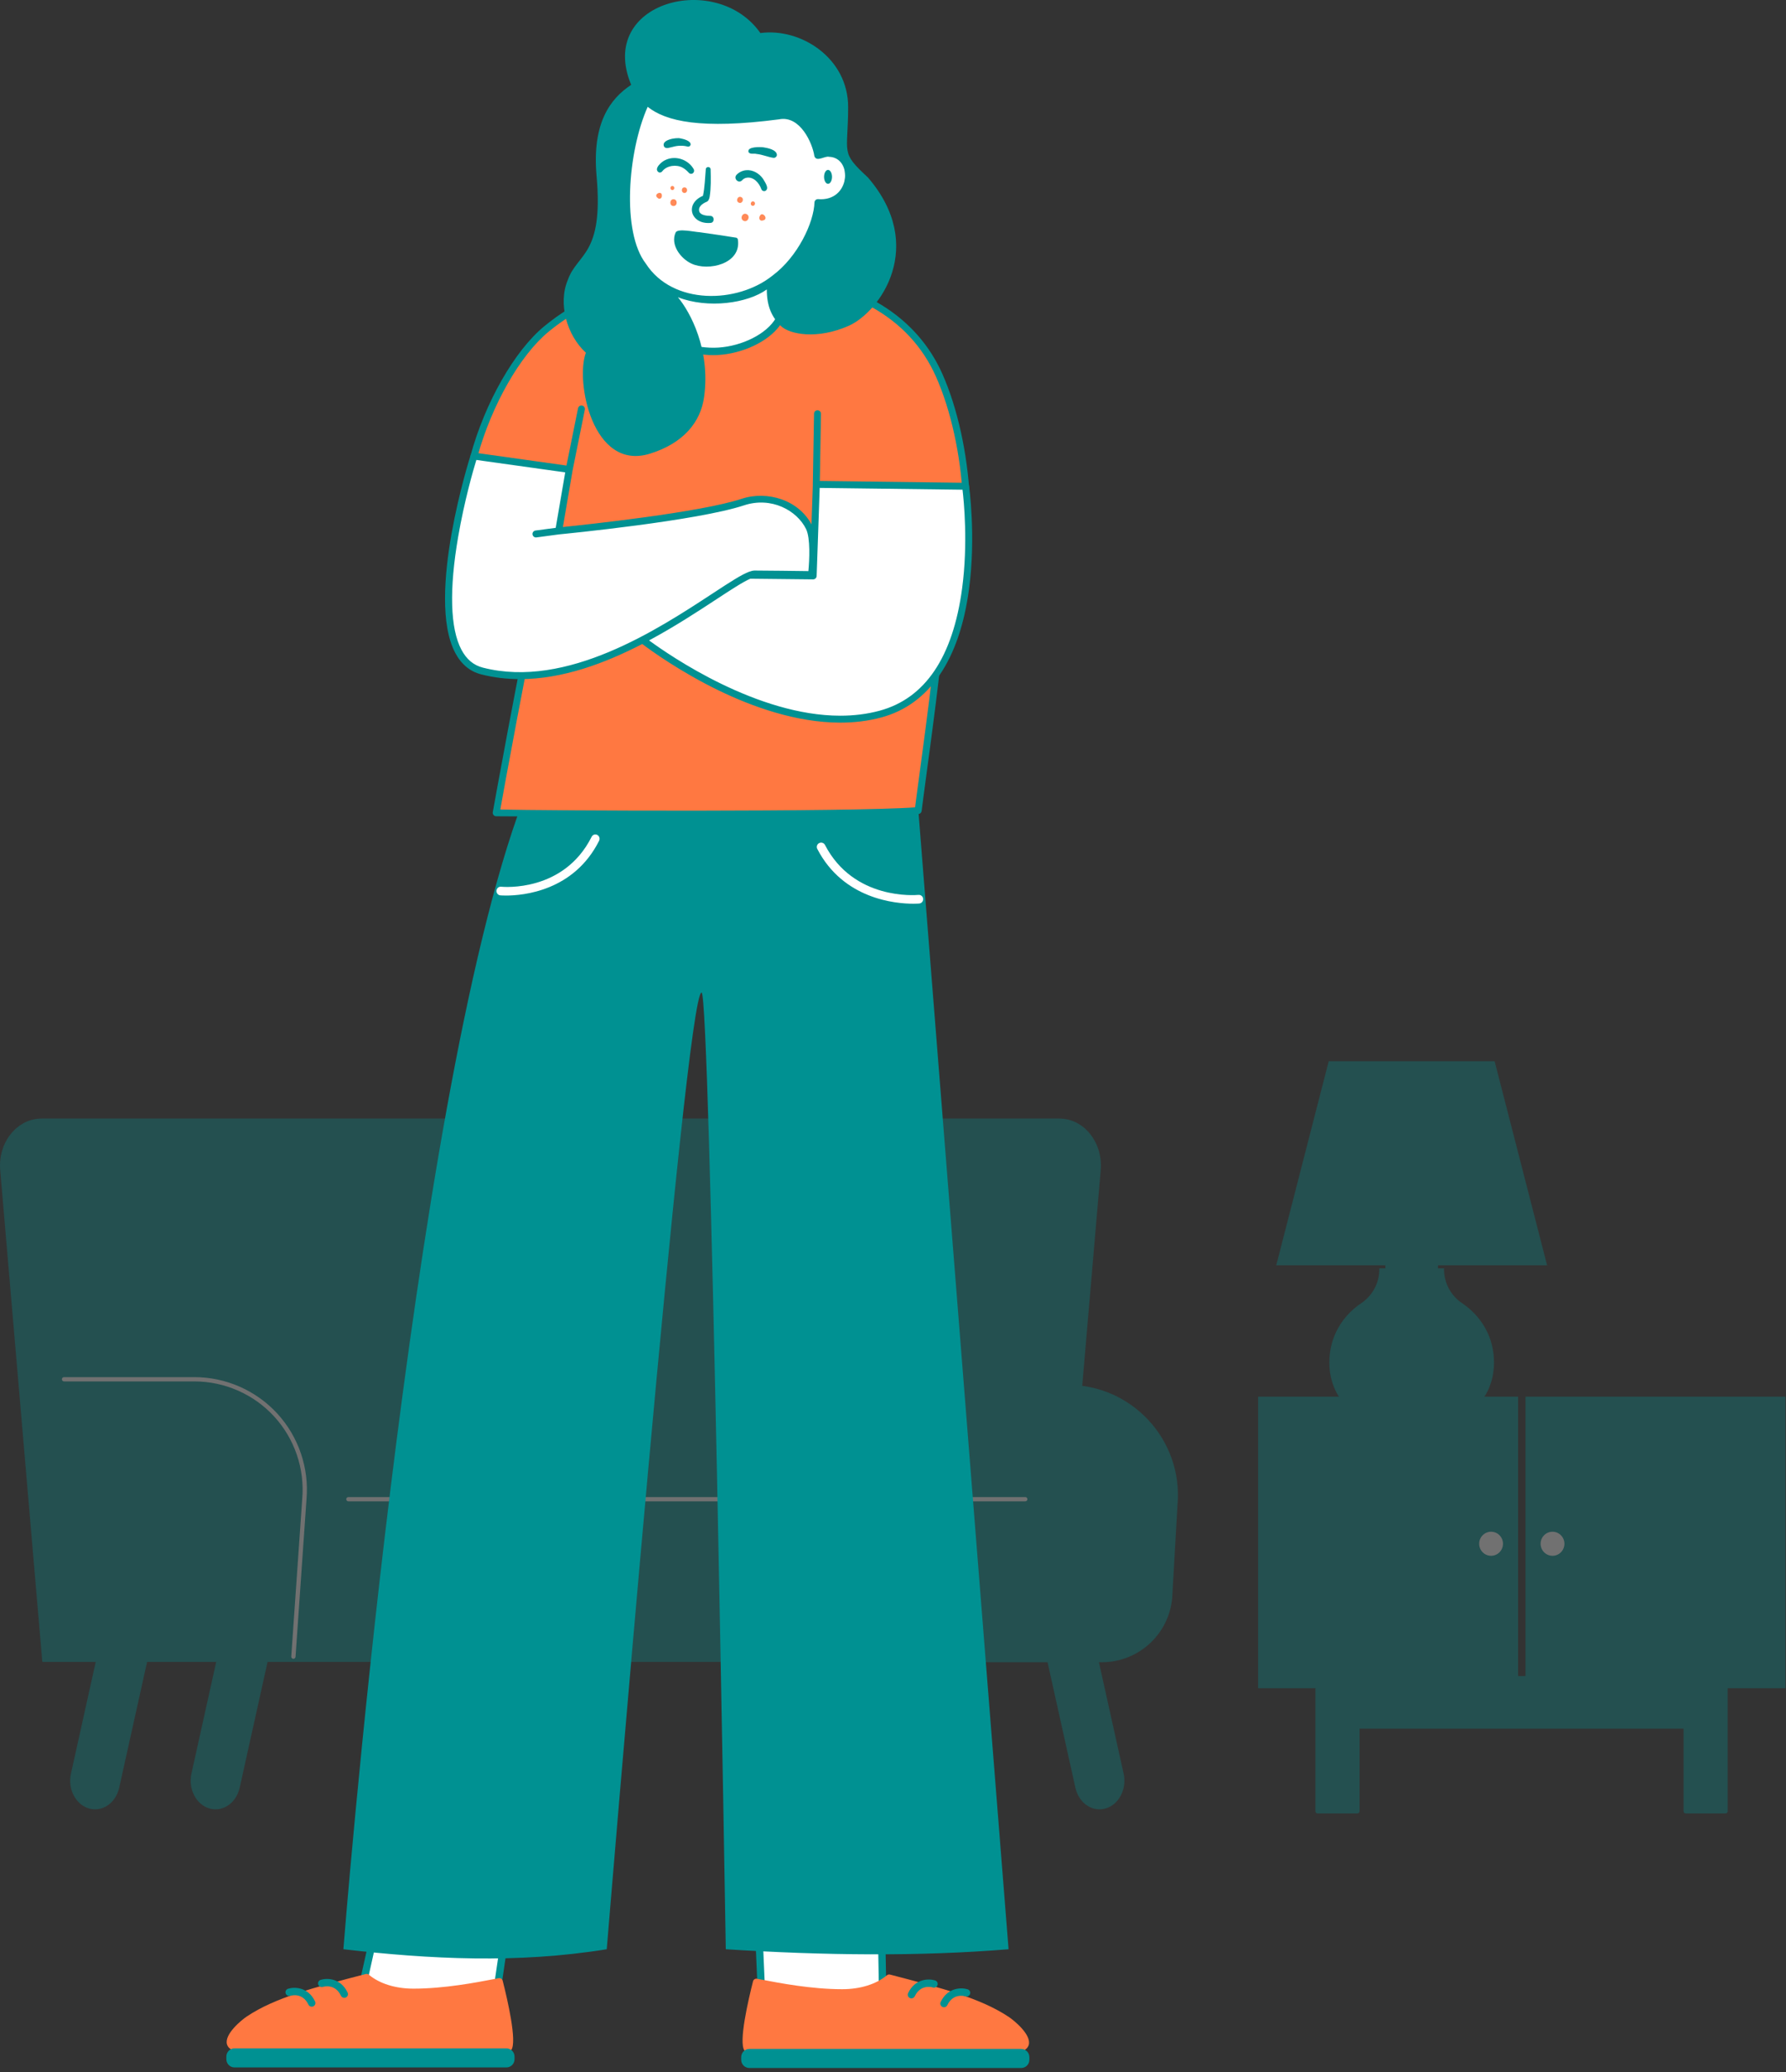 <?xml version="1.0" encoding="UTF-8"?>
<svg width="406px" height="471px" viewBox="0 0 406 471" version="1.1" xmlns="http://www.w3.org/2000/svg" xmlns:xlink="http://www.w3.org/1999/xlink">
    <rect x="0" y="0" width="406" height="471" fill="#333333" stroke="none"/>
    <!-- Generator: Sketch 53.2 (72643) - https://sketchapp.com -->
    <title>Group 2</title>
    <desc>Created with Sketch.</desc>
    <g id="Page-1" stroke="none" stroke-width="1" fill="none" fill-rule="evenodd">
        <g id="Desktop-HD-Copy-11" transform="translate(-873, -278)" fill-rule="nonzero">
            <g id="Group-2" transform="translate(873, 278)">
                <g id="Croods---Living-Room" opacity="0.301" transform="translate(0, 240)">
                    <g id="sofa" transform="translate(0, 14.245)">
                        <path d="M22.91,118.309 L16.127,148.897 C15.352,152.392 17.198,155.946 20.241,156.821 C21.575,157.204 22.983,157.016 24.204,156.291 C25.642,155.436 26.696,153.913 27.095,152.112 L33.892,121.465 L22.91,118.309 Z" id="Fill-6" fill="#009192"></path>
                        <path d="M50.298,118.309 L43.515,148.897 C42.74,152.392 44.586,155.947 47.629,156.821 C48.964,157.205 50.371,157.016 51.592,156.29 C53.03,155.436 54.084,153.913 54.483,152.112 L61.28,121.465 L50.298,118.309 Z" id="Fill-8" fill="#009192"></path>
                        <path d="M237.664,121.465 L244.46,152.112 C244.86,153.913 245.914,155.436 247.352,156.291 C248.573,157.016 249.98,157.204 251.314,156.821 C254.358,155.947 256.204,152.392 255.429,148.897 L248.645,118.309 L237.664,121.465 Z" id="Fill-10" fill="#009192"></path>
                        <path d="M208.165,121.465 L214.962,152.112 C215.361,153.913 216.415,155.436 217.853,156.291 C219.074,157.016 220.482,157.204 221.816,156.821 C224.859,155.946 226.705,152.392 225.93,148.897 L219.146,118.309 L208.165,121.465 Z" id="Fill-12" fill="#009192"></path>
                        <path d="M240.646,123.508 L9.618,123.508 L0.051,11.793 C-0.526,5.487 3.84,-2.84217094e-14 9.435,-2.84217094e-14 L240.828,-2.84217094e-14 C246.424,-2.84217094e-14 250.79,5.487 250.212,11.793 L240.646,123.508 Z" id="Fill-14" fill="#009192"></path>
                        <path d="M250.485,123.576 L213.05,123.576 L213.05,60.526 L242.675,60.526 C257.398,60.526 268.96,73.132 267.678,87.788 L266.468,108.939 C265.744,117.22 258.805,123.576 250.485,123.576" id="Fill-16" fill="#009192"></path>
                        <path d="M66.696,115.004 L14.558,115.004 L14.558,59.259 L44.183,59.259 C58.906,59.259 70.467,71.864 69.186,86.52 L66.696,115.004 Z" id="Fill-38" fill="#009192"></path>
                        <path d="M66.697,122.794 C66.686,122.794 66.674,122.794 66.663,122.793 C66.394,122.775 66.192,122.542 66.21,122.274 L68.7,86.486 C69.3,79.628 66.976,72.791 62.327,67.722 C57.678,62.653 51.064,59.745 44.183,59.745 L14.558,59.745 C14.289,59.745 14.071,59.527 14.071,59.259 C14.071,58.99 14.289,58.772 14.558,58.772 L44.183,58.772 C51.337,58.772 58.212,61.794 63.046,67.064 C67.879,72.334 70.294,79.441 69.672,86.563 L67.183,122.341 C67.165,122.598 66.951,122.794 66.697,122.794" id="Fill-39" fill="#FFFFFF"></path>
                        <path d="M219.452,86.889 C205.185,83.383 191.599,78.897 178.807,73.269 C175.959,72.016 174.452,68.869 175.239,65.861 C178.56,53.177 182.555,41.244 187.234,30.073 C188.446,27.177 191.609,25.612 194.652,26.386 C209.332,30.123 223.04,34.529 235.334,39.909 C238.255,41.187 239.778,44.435 238.882,47.493 C235.657,58.49 231.685,70.295 226.919,82.958 C225.786,85.967 222.577,87.656 219.452,86.889" id="pillow" fill="#009192"></path>
                        <path d="M233.068,87.007 L79.199,87.007 C78.93,87.007 78.712,86.789 78.712,86.52 C78.712,86.252 78.93,86.033 79.199,86.033 L233.068,86.033 C233.337,86.033 233.555,86.252 233.555,86.52 C233.555,86.789 233.337,87.007 233.068,87.007" id="Fill-41" fill="#FFFFFF"></path>
                    </g>
                    <g id="table" transform="translate(286, 77.245)">
                        <g id="Group" transform="translate(0, 0.214)">
                            <path d="M23.061,75.46 L23.061,94.239 C23.061,94.509 22.844,94.729 22.576,94.729 L13.51,94.729 C13.242,94.729 13.025,94.509 13.025,94.239 L13.025,63.987 C13.025,63.717 13.242,63.497 13.51,63.497 L106.266,63.497 C106.534,63.497 106.751,63.717 106.751,63.987 L106.751,94.239 C106.751,94.509 106.534,94.729 106.266,94.729 L97.2,94.729 C96.933,94.729 96.716,94.509 96.716,94.239 L96.716,75.46 L23.061,75.46 Z" id="leg" fill="#009192"></path>
                            <g id="door-2">
                                <polygon id="Fill-44" fill="#009192" points="1.10844667e-12 66.274 59.107 66.274 59.107 -5.68434189e-14 1.10844667e-12 -5.68434189e-14"></polygon>
                                <path d="M55.667,33.434 C55.667,34.944 54.454,36.168 52.959,36.168 C51.464,36.168 50.252,34.944 50.252,33.434 C50.252,31.923 51.464,30.699 52.959,30.699 C54.454,30.699 55.667,31.923 55.667,33.434" id="Fill-45" fill="#FFFFFF"></path>
                            </g>
                            <g id="door" transform="translate(60.774, 0)">
                                <polygon id="Fill-46" fill="#009192" points="1.26476607e-12 66.274 59.107 66.274 59.107 -5.68434189e-14 1.26476607e-12 -5.68434189e-14"></polygon>
                                <path d="M3.44,33.434 C3.44,34.944 4.652,36.168 6.147,36.168 C7.643,36.168 8.855,34.944 8.855,33.434 C8.855,31.923 7.643,30.699 6.147,30.699 C4.652,30.699 3.44,31.923 3.44,33.434" id="Fill-47" fill="#FFFFFF"></path>
                            </g>
                        </g>
                    </g>
                    <g id="Table-Object" transform="translate(290, 0.245)" fill="#009192">
                        <g id="Table-Object/Lamp">
                            <g id="lamp">
                                <path d="M40.308,30.845 C40.308,25.445 35.769,21.107 30.302,21.45 C25.473,21.752 21.609,25.795 21.506,30.639 C21.473,32.195 21.817,33.666 22.452,34.97 C23.997,38.137 24.918,41.572 24.918,45.097 L24.918,48.19 L36.895,48.19 L36.895,45.095 C36.895,41.611 37.742,38.187 39.308,35.075 C39.948,33.803 40.308,32.366 40.308,30.845" id="Fill-42"></path>
                                <path d="M38.265,48.273 L38.265,48.045 L23.548,48.045 L23.548,48.273 C23.548,51.399 21.98,54.254 19.481,55.934 C15.047,58.915 12.191,63.687 12.191,69.418 C12.191,73.194 13.434,76.362 15.546,78.836 L46.266,78.836 C48.379,76.362 49.621,73.194 49.621,69.418 C49.621,63.687 46.765,58.915 42.332,55.934 C39.832,54.254 38.265,51.399 38.265,48.273" id="Fill-43"></path>
                                <polygon id="Fill-48" points="0.119 47.355 61.694 47.355 49.768 0.978 12.044 0.978"></polygon>
                            </g>
                        </g>
                    </g>
                </g>
                <g id="Croods---Standing" transform="translate(142, 236) scale(-1, 1) translate(-142, -236) translate(50, 0)">
                    <g id="Lower-Body" transform="translate(0, 182)">
                        <g id="Lower-Body/Jeans-2">
                            <g id="shoe-2" transform="translate(117.011, 247.855)">
                                <polygon id="SKIN" fill="#FFFFFF" points="0.948 1.156 4.131 22.913 35.398 26.146 30.55 3.73"></polygon>
                                <path d="M35.5,26.934 L3.974,23.837 C3.591,23.799 3.283,23.505 3.227,23.123 L0.009,1.114 C-0.058,0.656 0.259,0.23 0.717,0.163 C1.175,0.098 1.6,0.413 1.667,0.871 L4.79,22.231 L34.511,25.152 L29.769,3.948 C29.668,3.496 29.952,3.048 30.403,2.946 C30.857,2.845 31.304,3.13 31.404,3.582 L36.399,25.917 C36.459,26.179 36.388,26.454 36.21,26.655 C36.05,26.836 35.821,26.939 35.582,26.939 C35.555,26.939 35.527,26.937 35.5,26.934 Z" id="path-6" fill="#009192"></path>
                                <path d="M3.617,19.78 C4.005,19.849 4.495,19.944 5.072,20.055 C8.611,20.737 15.974,22.155 22.952,22.16 L22.97,22.16 C27.08,22.16 30.695,21.035 33.149,18.991 C33.344,18.828 33.605,18.771 33.852,18.834 C45.828,21.954 54.481,24.209 60.893,28.489 C62.02,29.241 66.084,32.525 65.382,34.847 C65.056,35.921 63.899,36.466 61.941,36.466 C54.792,36.466 39.391,36.506 25.803,36.541 C14.809,36.57 5.314,36.595 1.739,36.595 C1.361,36.595 1.02,36.423 0.779,36.112 C-0.629,34.3 1.664,24.493 2.715,20.362 C2.816,19.961 3.21,19.707 3.617,19.78 Z" id="path-23" fill="#FF7841"></path>
                                <path d="M1.883,40.067 L63.673,40.067 C64.7,40.067 65.532,39.234 65.532,38.207 L65.532,37.592 C65.532,36.564 64.7,35.731 63.673,35.731 L1.883,35.731 C0.856,35.731 0.023,36.564 0.023,37.592 L0.023,38.207 C0.023,39.234 0.856,40.067 1.883,40.067" id="Fill-47" fill="#009192"></path>
                                <path d="M46.125,26.263 C46.438,26.263 46.738,26.087 46.881,25.785 C48.196,23.022 50.722,23.698 51.006,23.785 C51.446,23.919 51.915,23.672 52.052,23.232 C52.189,22.791 51.946,22.324 51.508,22.185 C50.075,21.73 46.948,21.746 45.369,25.064 C45.17,25.483 45.347,25.982 45.765,26.182 C45.881,26.237 46.004,26.263 46.125,26.263" id="path-25" fill="#009192"></path>
                                <path d="M38.725,24.244 C39.038,24.244 39.339,24.067 39.483,23.765 C40.797,21.002 43.323,21.678 43.607,21.765 C44.048,21.9 44.516,21.653 44.653,21.213 C44.789,20.772 44.547,20.305 44.108,20.165 C42.674,19.71 39.548,19.727 37.97,23.045 C37.771,23.463 37.948,23.963 38.366,24.162 C38.482,24.218 38.604,24.244 38.725,24.244" id="path-26" fill="#009192"></path>
                            </g>
                            <g id="shoe-1" transform="translate(0, 248.009)">
                                <polygon id="SKIN" fill="#FFFFFF" points="61.844 0.944 60.907 22.929 33.37 25.291 33.79 3.217"></polygon>
                                <path d="M33.305,26.125 C33.093,26.125 32.888,26.045 32.732,25.899 C32.559,25.737 32.463,25.509 32.468,25.271 L32.869,3.191 C32.878,2.729 33.273,2.357 33.722,2.369 C34.185,2.377 34.553,2.759 34.545,3.222 L34.16,24.374 L60.1,22.201 L61.026,0.802 C61.045,0.34 61.435,-0.02 61.899,0.001 C62.361,0.021 62.72,0.413 62.7,0.875 L61.743,23.012 C61.725,23.433 61.396,23.776 60.975,23.811 L33.375,26.122 C33.352,26.124 33.329,26.125 33.305,26.125" id="path-1" fill="#009192"></path>
                                <path d="M62.818,20.335 C62.716,19.934 62.322,19.68 61.915,19.753 C61.527,19.822 61.037,19.917 60.46,20.028 C56.921,20.71 49.558,22.128 42.581,22.133 L42.562,22.133 C38.452,22.133 34.837,21.008 32.383,18.964 C32.188,18.801 31.927,18.744 31.68,18.807 C19.705,21.927 11.052,24.182 4.639,28.462 C3.512,29.214 -0.552,32.498 0.151,34.821 C0.476,35.895 1.634,36.439 3.591,36.439 C10.74,36.439 26.141,36.479 39.729,36.514 C50.723,36.543 60.219,36.568 63.793,36.568 C64.171,36.568 64.512,36.397 64.754,36.085 C66.161,34.273 63.869,24.466 62.818,20.335" id="path-2" fill="#FF7841"></path>
                                <path d="M63.649,40.04 L1.86,40.04 C0.832,40.04 0,39.208 0,38.18 L0,37.565 C0,36.537 0.832,35.704 1.86,35.704 L63.649,35.704 C64.676,35.704 65.509,36.537 65.509,37.565 L65.509,38.18 C65.509,39.208 64.676,40.04 63.649,40.04" id="path-3" fill="#009192"></path>
                                <path d="M19.408,26.236 C19.095,26.236 18.794,26.06 18.651,25.758 C17.336,22.995 14.81,23.671 14.526,23.758 C14.086,23.892 13.617,23.645 13.48,23.205 C13.344,22.765 13.586,22.297 14.025,22.158 C15.457,21.703 18.585,21.719 20.163,25.037 C20.362,25.456 20.185,25.956 19.767,26.155 C19.651,26.21 19.529,26.236 19.408,26.236" id="path-4" fill="#009192"></path>
                                <path d="M26.807,24.217 C26.494,24.217 26.194,24.04 26.05,23.738 C24.735,20.975 22.209,21.651 21.926,21.739 C21.485,21.873 21.016,21.626 20.88,21.186 C20.743,20.745 20.985,20.278 21.424,20.138 C22.858,19.684 25.985,19.701 27.563,23.018 C27.762,23.436 27.584,23.936 27.167,24.135 C27.05,24.191 26.928,24.217 26.807,24.217" id="path-5" fill="#009192"></path>
                            </g>
                            <g id="pant" transform="translate(4.728, 0)">
                                <path d="M20.594,1.163 L0,261.057 C20.305,262.719 41.894,262.478 64.281,261.057 C64.281,261.057 67.829,43.831 69.777,43.611 C73.425,43.199 91.344,261.057 91.344,261.057 C111.598,264.34 131.462,263.34 151.211,261.057 C151.211,261.057 136.182,68.6 110.457,0.192 C69.799,2 20.594,1.163 20.594,1.163" id="path-10" fill="#009192"></path>
                                <path d="M43.062,9.634 C42.578,9.383 41.984,9.572 41.734,10.055 C35.205,22.658 21.111,21.466 20.497,21.406 C19.952,21.354 19.473,21.75 19.42,22.292 C19.367,22.833 19.763,23.316 20.304,23.369 C20.332,23.371 20.82,23.414 21.647,23.414 C25.645,23.414 37.554,22.407 43.482,10.962 C43.733,10.479 43.545,9.884 43.062,9.634" id="path-21" fill="#FFFFFF"></path>
                                <path d="M115.368,19.549 C114.788,19.607 101.111,20.809 94.778,8.198 C94.534,7.714 93.958,7.526 93.491,7.777 C93.022,8.027 92.839,8.622 93.082,9.105 C98.831,20.551 110.376,21.558 114.252,21.558 C115.053,21.558 115.527,21.514 115.553,21.512 C116.078,21.459 116.461,20.977 116.41,20.435 C116.359,19.894 115.891,19.498 115.368,19.549" id="path-22" fill="#FFFFFF"></path>
                            </g>
                        </g>
                    </g>
                    <g id="Upper-Body" transform="translate(13, 51)">
                        <g id="Upper-Body/Arms-Crossed">
                            <g id="T-Shirt" transform="translate(0.419, 10.753)">
                                <path d="M11.556,122.6 C11.008,118.141 6.97,88.764 6.03,72.149 C-0.667,73.561 -1.592,43.098 7.067,23.588 C20.861,-7.494 68.215,2.224 68.215,2.224 C68.215,2.224 82.363,1.561 96.33,12.992 C102.573,18.101 109.448,29.511 112.867,42.038 C111.797,45.503 100.481,61.034 96.355,63.676 C102.733,94.654 107.78,122.6 107.78,122.6 C107.78,122.6 25.56,123.884 11.556,122.6 Z" id="Fill-1" fill="#FF7841"></path>
                                <path d="M106.846,122.236 C105.945,117.1 101.266,91.443 95.581,63.835 C95.516,63.515 95.654,63.188 95.929,63.012 C99.916,60.458 110.683,45.611 112.042,42.012 C108.798,30.293 102.301,18.899 95.83,13.603 C82.281,2.514 68.389,3.004 68.252,3.012 C68.186,3.014 68.121,3.01 68.057,2.997 C67.939,2.973 56.15,0.606 42.861,2.039 C35.096,2.877 28.347,4.828 22.8,7.84 C15.911,11.581 10.86,16.987 7.788,23.908 C4.422,31.493 2.198,41.62 1.687,51.694 C1.23,60.679 2.252,68.112 4.29,70.63 C4.959,71.456 5.511,71.453 5.867,71.377 C6.093,71.33 6.327,71.383 6.51,71.522 C6.693,71.662 6.805,71.875 6.818,72.105 C7.631,86.453 10.971,109.484 12.229,119.194 C12.367,120.263 12.48,121.13 12.56,121.758 C27.125,122.828 97.974,122.527 106.846,122.236 Z M11.784,123.278 C11.414,123.244 11.118,122.957 11.073,122.588 C10.999,121.989 10.857,120.89 10.663,119.397 C9.426,109.843 6.175,87.51 5.287,72.97 C4.605,72.897 3.815,72.553 3.063,71.623 C0.759,68.776 -0.373,61.109 0.11,51.614 C0.631,41.354 2.904,31.022 6.345,23.267 C12.106,10.287 24.688,2.402 42.73,0.465 C55.614,-0.919 67.109,1.205 68.278,1.431 C69.675,1.383 83.244,1.262 96.83,12.381 C103.577,17.903 110.328,29.738 113.629,41.83 C113.668,41.975 113.666,42.128 113.621,42.271 C112.601,45.574 101.896,60.512 97.233,64.025 C103.491,94.473 108.508,122.57 108.558,122.86 C108.597,123.085 108.537,123.316 108.392,123.493 C108.248,123.67 108.035,123.776 107.806,123.784 C105.11,123.874 53.435,123.626 26.194,123.626 C19.625,123.626 14.483,123.526 11.784,123.278 Z" id="Fill-3" fill="#009192"></path>
                            </g>
                            <g id="Neck" transform="translate(41.988, -0)">
                                <path d="M7.143,0.839 C7.143,0.839 6.607,14.433 0.99,16.374 C-0.538,24.015 9.817,29.232 17.688,28.863 C32.925,28.147 28.183,15.693 27.135,15.659 C27.165,14.098 28.007,2.421 28.007,2.421 L7.143,0.839 Z" id="SKIN" fill="#FFFFFF"></path>
                                <path d="M1.739,16.976 C1.467,18.974 2.086,20.867 3.585,22.61 C6.493,25.994 12.406,28.274 17.649,28.024 C22.886,27.778 26.252,26.035 27.384,22.983 C28.447,20.117 27.276,17.009 26.803,16.431 C26.499,16.3 26.289,15.994 26.295,15.643 C26.322,14.306 26.915,5.915 27.11,3.195 L7.93,1.741 C7.707,4.78 6.611,14.707 1.739,16.976 M16.887,29.721 C11.388,29.721 5.373,27.266 2.312,23.705 C0.378,21.456 -0.364,18.864 0.167,16.21 C0.225,15.918 0.434,15.678 0.716,15.581 C4.874,14.144 6.159,4.428 6.304,0.806 C6.313,0.578 6.414,0.364 6.584,0.212 C6.755,0.061 6.981,-0.013 7.206,0.002 L28.07,1.584 C28.531,1.619 28.878,2.02 28.844,2.481 C28.837,2.59 28.107,12.718 27.989,15.264 C28.903,16.249 29.483,18.663 29.496,20.373 C29.513,22.768 28.692,24.858 27.119,26.417 C25.123,28.398 21.962,29.503 17.727,29.702 C17.449,29.714 17.168,29.721 16.887,29.721" id="Fill-8" fill="#009192"></path>
                            </g>
                            <g id="Hand" transform="translate(0, 41.165)">
                                <path d="M113.256,11.504 L91.6,14.539 L93.991,28.514 C93.991,28.514 62.826,25.496 52.121,21.952 C46.733,20.168 39.769,22.154 37.041,27.761 C35.598,30.727 36.528,38.445 36.528,38.445 C36.528,38.445 46.566,38.308 49.434,38.308 C49.727,38.308 50.106,38.406 50.559,38.583 L36.147,38.737 L35.425,17.936 L1.5,18.365 C1.5,18.365 -4.944,63.165 20.841,70.14 C44.335,76.495 72.722,54.987 74.94,53.267 C85.965,59.005 99.07,63.506 111.412,60.356 C127.02,56.372 113.893,13.271 113.256,11.504" id="SKIN" fill="#FFFFFF"></path>
                                <path d="M116.111,55.508 C114.943,57.713 113.342,59.048 111.217,59.591 C92.139,64.461 71.397,50.856 59.003,42.728 C54.904,40.039 52.394,38.421 50.742,37.806 C50.739,37.801 50.733,37.797 50.729,37.792 L50.703,37.792 C50.211,37.612 49.792,37.518 49.434,37.518 C47.042,37.518 39.59,37.614 37.237,37.646 C36.997,35.16 36.759,30.147 37.751,28.106 C39.828,23.839 45.677,20.65 51.873,22.701 C62.509,26.223 92.466,29.16 93.901,29.299 L99.058,29.986 C99.094,29.991 99.129,29.993 99.164,29.993 C99.553,29.993 99.892,29.705 99.945,29.308 C100.003,28.876 99.699,28.479 99.267,28.421 L94.672,27.809 L92.515,15.207 L112.711,12.378 C113.388,14.545 115.442,21.686 116.851,29.862 C118.914,41.834 118.657,50.702 116.111,55.508 M29.98,70.512 C26.961,70.512 23.961,70.166 21.047,69.378 C10.697,66.578 4.385,57.22 2.287,41.563 C0.925,31.393 1.889,21.726 2.196,19.146 L34.662,18.735 L35.358,38.764 C35.373,39.193 35.729,39.522 36.155,39.527 L50.428,39.374 C52.05,40.057 54.917,41.936 58.137,44.048 C62.398,46.843 67.631,50.272 73.452,53.396 C68.574,56.975 48.869,70.514 29.98,70.512 M113.998,11.236 C113.871,10.885 113.516,10.671 113.146,10.722 L92.227,13.654 L89.599,0.634 C89.512,0.206 89.094,-0.071 88.669,0.016 C88.241,0.102 87.965,0.518 88.051,0.946 L90.824,14.684 L93.039,27.625 C87.56,27.066 61.777,24.317 52.369,21.203 C49.528,20.262 46.23,20.312 43.321,21.34 C40.325,22.4 37.93,24.413 36.53,27.032 L36.218,18.036 C36.222,18.002 36.227,17.969 36.226,17.934 L35.95,1.868 C35.943,1.432 35.601,1.077 35.147,1.092 C34.711,1.099 34.364,1.459 34.371,1.895 L34.634,17.157 L1.49,17.575 C1.101,17.581 0.774,17.868 0.718,18.253 C0.702,18.366 -0.89,29.701 0.718,41.742 C2.874,57.877 9.76,67.961 20.635,70.902 C23.694,71.73 26.83,72.087 29.967,72.087 C40.031,72.087 50.083,68.414 57.481,64.84 C66.296,60.582 73.051,55.684 75.001,54.213 C83.498,58.607 93.138,62.198 102.804,62.198 C105.746,62.198 108.692,61.865 111.607,61.121 C114.153,60.471 116.137,58.831 117.506,56.247 C124.282,43.459 114.109,11.543 113.998,11.236" id="Fill-13" fill="#009192"></path>
                            </g>
                        </g>
                    </g>
                    <g id="Head" transform="translate(30, 0)">
                        <g id="Head/Long-Hair-1">
                            <g id="Long-Hair" transform="translate(0.274, -0)">
                                <path d="M44.455,16.939 C32.465,15.767 24.267,19.697 19.517,24.424 C14.767,29.152 11.601,31.909 11.601,40.182 C11.601,48.455 23.872,61.061 24.663,62.242 C25.455,63.424 36.934,70.909 49.601,66.97 C58.045,64.343 62.795,59.354 63.851,52 C65.17,39.394 65.17,31.646 63.851,28.758 C61.872,24.424 56.445,18.111 44.455,16.939 Z" id="SKIN" fill="#FFFFFF"></path>
                                <path d="M30.873,7.514 C40.8,-6.691 68.116,0.365 60.245,19.284 C65.001,22.42 69.185,27.978 68.112,40 C66.493,58.133 72.443,57.436 74.659,63.656 C76.906,69.015 74.887,76.17 70.543,80.178 C72.966,86.563 69.066,107.181 55.984,103.121 C48.4,100.766 44.449,95.978 43.663,90.212 C42.194,79.43 46.83,70.909 49.619,67.564 C42.759,70.228 33.767,68.939 29.413,65.788 C29.413,69.727 28.226,72.091 26.247,74.061 C24.267,76.03 17.934,77.212 10.809,74.061 C3.684,70.909 -7.003,55.939 6.422,40.342 C12.826,34.422 10.927,35.091 10.927,24.305 C10.927,13.151 21.74,6.279 30.873,7.514 Z M56.494,24.282 C52.346,27.588 44.36,29.443 26.63,27.126 C21.842,26.167 19.018,32.57 18.604,35.47 C18.142,36.937 16.202,35.389 15.273,35.639 C9.778,35.808 10.366,45.907 17.786,45.263 C18.206,45.263 18.554,45.586 18.578,46.003 C18.72,50.621 22.388,58.387 28.114,62.639 C36.079,69.034 50.812,69.416 56.918,59.909 C62.449,52.775 61.039,34.502 56.494,24.282 Z M15.494,38.62 C15.994,38.62 16.399,39.328 16.399,40.201 C16.399,41.074 15.994,41.782 15.494,41.782 C14.995,41.782 14.59,41.074 14.59,40.201 C14.59,39.328 14.995,38.62 15.494,38.62 Z" id="ink" fill="#009192"></path>
                            </g>
                        </g>
                    </g>
                    <g id="Face" transform="translate(57, 31)">
                        <g id="Face/Open-Mouth">
                            <g id="Open-Mouth" transform="translate(0.389, 0.4)">
                                <path d="M17.628,21.378 C18.698,21.336 22.467,20.46 23.01,21.416 C24.305,24.214 21.878,27.376 19.439,28.51 C15.597,30.327 8.058,28.588 8.869,23.082 C8.855,22.906 9.094,22.616 9.293,22.619 C12.021,22.197 14.894,21.744 17.628,21.378 Z M15.074,7.098 C15.085,6.4 16.135,6.392 16.17,7.077 C16.35,9.079 16.393,11.143 16.805,13.098 C21.051,14.926 19.577,19.63 15.139,19.272 C14.132,19.264 14.127,17.687 15.132,17.672 C15.973,17.65 17.233,17.538 17.603,16.784 C18.051,15.624 16.917,14.853 15.926,14.448 C15.498,14.243 15.35,13.673 15.288,13.335 C14.963,11.256 15.023,9.182 15.074,7.098 Z M3.172,9.22 C4.032,8.008 5.479,7.144 7.007,7.292 C7.789,7.361 8.589,7.715 9.171,8.329 C9.968,9.175 8.72,10.426 7.919,9.587 C7.652,9.269 7.276,9.055 6.83,8.987 C5.295,8.767 4.045,10.168 3.548,11.571 C3.418,11.951 3.005,12.146 2.641,11.995 C1.605,11.445 2.776,9.931 3.172,9.22 Z M18.935,7.011 C20.211,4.817 23.116,3.863 25.381,4.99 C26.091,5.264 28.141,6.955 26.866,7.764 C26.523,7.916 26.17,7.739 25.985,7.439 C24.959,6.209 22.827,5.935 21.427,6.713 C20.922,6.992 20.47,7.389 20.044,7.852 C19.789,8.165 19.326,8.199 19.036,7.916 C18.79,7.675 18.754,7.292 18.935,7.011 Z M3.1,2.08 C3.834,2 6.768,1.895 6.465,3.123 C6.16,3.793 5.203,3.407 4.638,3.595 C3.332,3.712 2.092,4.285 0.806,4.475 C0.412,4.527 0.051,4.242 -2.06057393e-13,3.837 C0.035,2.607 2.167,2.228 3.1,2.08 Z M21.941,0.052 C22.94,-0.188 26.54,0.392 25.605,2.003 C25.096,2.532 24.332,2.086 23.718,2 C22.576,1.67 21.419,1.622 20.263,1.925 C19.964,1.985 19.675,1.784 19.617,1.477 C19.553,0.579 21.258,0.183 21.941,0.052 Z" id="face" fill="#009192"></path>
                                <path d="M6.888,17.27 C7.839,16.814 8.526,18.332 7.577,18.787 C6.626,19.244 5.94,17.725 6.888,17.27 Z M3.213,18.716 C1.7,18.452 3.37,16.441 3.892,17.724 C4.219,18.232 3.836,18.951 3.213,18.716 Z M23.5,13.891 C24.46,13.882 24.474,15.417 23.512,15.426 C22.552,15.434 22.538,13.899 23.5,13.891 Z M5.253,14.42 C5.828,14.144 6.244,15.062 5.67,15.338 C5.094,15.614 4.678,14.695 5.253,14.42 Z M8.109,13.405 C8.895,13.029 9.461,14.282 8.678,14.658 C7.892,15.035 7.325,13.781 8.109,13.405 Z M26.154,13.051 C26.093,11.777 28.247,12.764 27.095,13.596 C26.67,14.043 26.078,13.604 26.154,13.051 Z M21.007,11.188 C21.8,11.181 21.811,12.448 21.017,12.456 C20.225,12.463 20.213,11.196 21.007,11.188 Z M23.76,10.868 C24.341,10.863 24.35,11.793 23.768,11.798 C23.186,11.803 23.178,10.874 23.76,10.868 Z" id="dot" fill="#FF8A58"></path>
                            </g>
                        </g>
                    </g>
                </g>
            </g>
        </g>
    </g>
</svg>